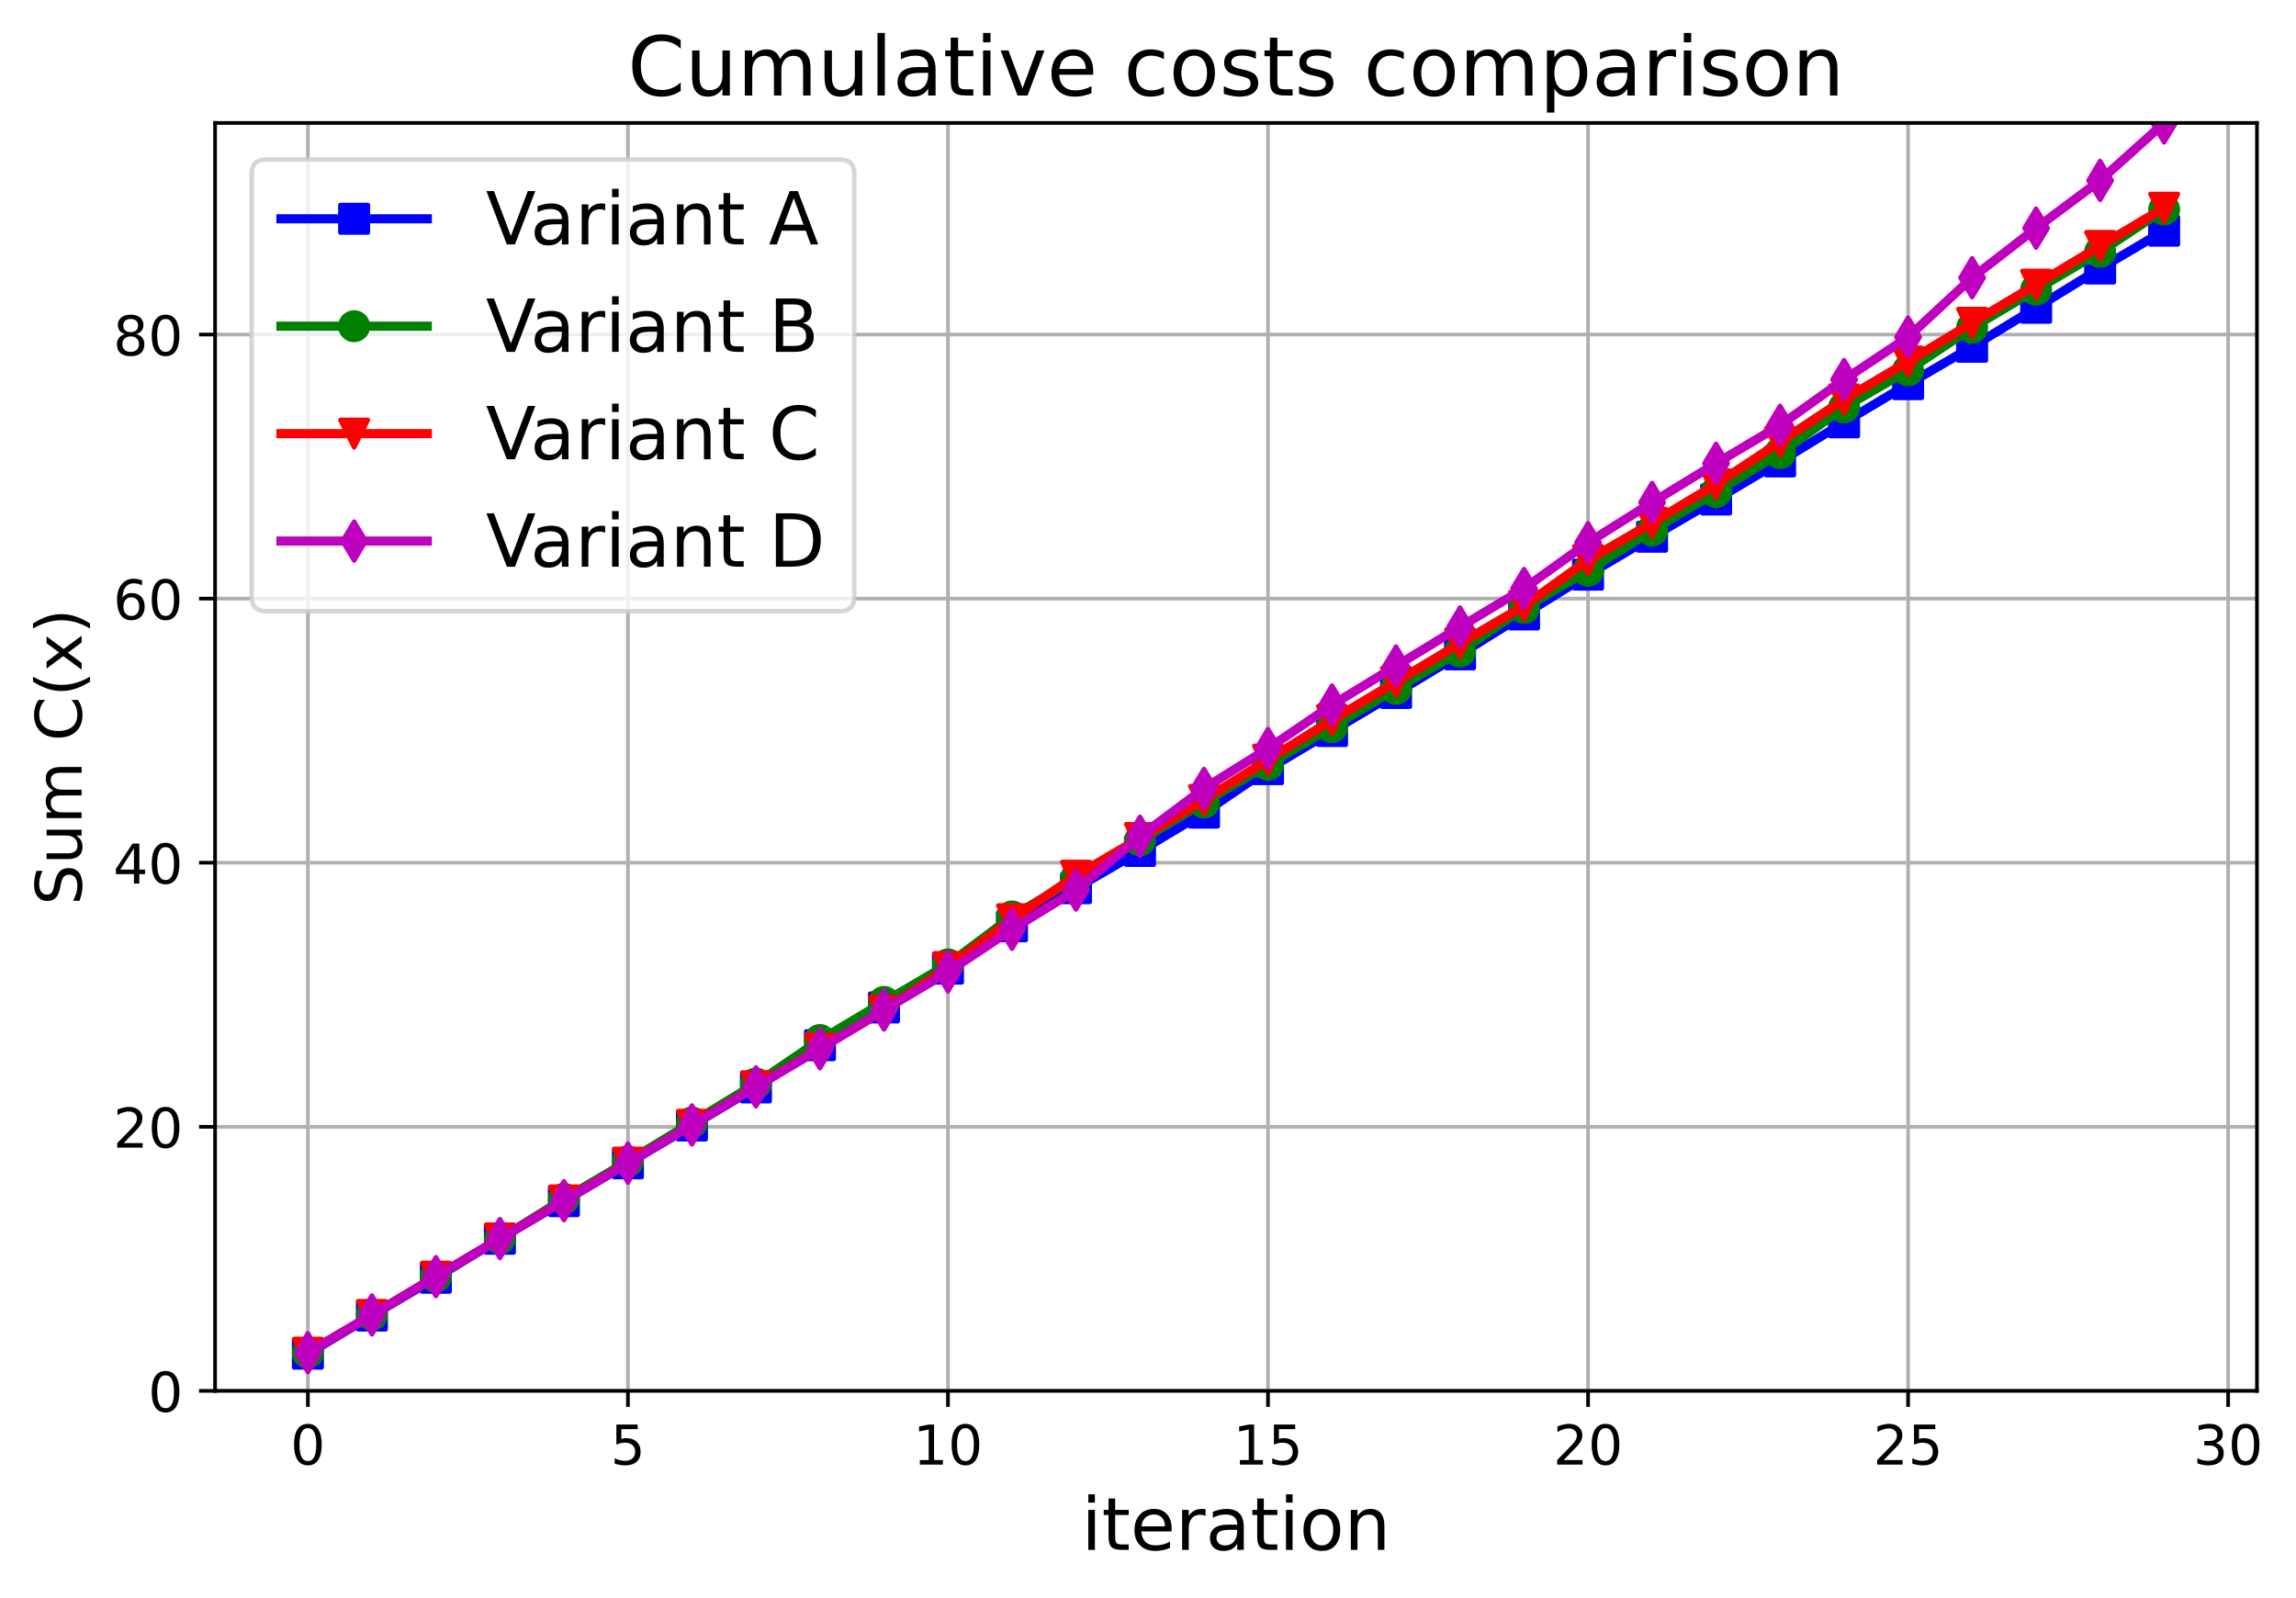 <?xml version="1.0" encoding="utf-8" standalone="no"?>
<!DOCTYPE svg PUBLIC "-//W3C//DTD SVG 1.1//EN"
  "http://www.w3.org/Graphics/SVG/1.1/DTD/svg11.dtd">
<!-- Created with matplotlib (https://matplotlib.org/) -->
<svg height="349.376pt" version="1.1" viewBox="0 0 501.957 349.376" width="501.957pt" xmlns="http://www.w3.org/2000/svg" xmlns:xlink="http://www.w3.org/1999/xlink">
 <defs>
  <style type="text/css">
*{stroke-linecap:butt;stroke-linejoin:round;}
  </style>
 </defs>
 <g id="figure_1">
  <g id="patch_1">
   <path d="M 0 349.376 
L 501.957 349.376 
L 501.957 0 
L 0 0 
z
" style="fill:#ffffff;"/>
  </g>
  <g id="axes_1">
   <g id="patch_2">
    <path d="M 47.019 304.077 
L 493.419 304.077 
L 493.419 26.877 
L 47.019 26.877 
z
" style="fill:#ffffff;"/>
   </g>
   <g id="matplotlib.axis_1">
    <g id="xtick_1">
     <g id="line2d_1">
      <path clip-path="url(#pb740ee4a9d)" d="M 67.31 304.077 
L 67.31 26.877 
" style="fill:none;stroke:#b0b0b0;stroke-linecap:square;stroke-width:0.8;"/>
     </g>
     <g id="line2d_2">
      <defs>
       <path d="M 0 0 
L 0 3.5 
" id="mfde4affb81" style="stroke:#000000;stroke-width:0.8;"/>
      </defs>
      <g>
       <use style="stroke:#000000;stroke-width:0.8;" x="67.31" xlink:href="#mfde4affb81" y="304.077"/>
      </g>
     </g>
     <g id="text_1">
      <!-- 0 -->
      <defs>
       <path d="M 31.781 66.406 
Q 24.172 66.406 20.328 58.906 
Q 16.5 51.422 16.5 36.375 
Q 16.5 21.391 20.328 13.891 
Q 24.172 6.391 31.781 6.391 
Q 39.453 6.391 43.281 13.891 
Q 47.125 21.391 47.125 36.375 
Q 47.125 51.422 43.281 58.906 
Q 39.453 66.406 31.781 66.406 
z
M 31.781 74.219 
Q 44.047 74.219 50.516 64.516 
Q 56.984 54.828 56.984 36.375 
Q 56.984 17.969 50.516 8.266 
Q 44.047 -1.422 31.781 -1.422 
Q 19.531 -1.422 13.062 8.266 
Q 6.594 17.969 6.594 36.375 
Q 6.594 54.828 13.062 64.516 
Q 19.531 74.219 31.781 74.219 
z
" id="DejaVuSans-48"/>
      </defs>
      <g transform="translate(63.493 320.195)scale(0.12 -0.12)">
       <use xlink:href="#DejaVuSans-48"/>
      </g>
     </g>
    </g>
    <g id="xtick_2">
     <g id="line2d_3">
      <path clip-path="url(#pb740ee4a9d)" d="M 137.279 304.077 
L 137.279 26.877 
" style="fill:none;stroke:#b0b0b0;stroke-linecap:square;stroke-width:0.8;"/>
     </g>
     <g id="line2d_4">
      <g>
       <use style="stroke:#000000;stroke-width:0.8;" x="137.279" xlink:href="#mfde4affb81" y="304.077"/>
      </g>
     </g>
     <g id="text_2">
      <!-- 5 -->
      <defs>
       <path d="M 10.797 72.906 
L 49.516 72.906 
L 49.516 64.594 
L 19.828 64.594 
L 19.828 46.734 
Q 21.969 47.469 24.109 47.828 
Q 26.266 48.188 28.422 48.188 
Q 40.625 48.188 47.75 41.5 
Q 54.891 34.812 54.891 23.391 
Q 54.891 11.625 47.562 5.094 
Q 40.234 -1.422 26.906 -1.422 
Q 22.312 -1.422 17.547 -0.641 
Q 12.797 0.141 7.719 1.703 
L 7.719 11.625 
Q 12.109 9.234 16.797 8.062 
Q 21.484 6.891 26.703 6.891 
Q 35.156 6.891 40.078 11.328 
Q 45.016 15.766 45.016 23.391 
Q 45.016 31 40.078 35.438 
Q 35.156 39.891 26.703 39.891 
Q 22.75 39.891 18.812 39.016 
Q 14.891 38.141 10.797 36.281 
z
" id="DejaVuSans-53"/>
      </defs>
      <g transform="translate(133.461 320.195)scale(0.12 -0.12)">
       <use xlink:href="#DejaVuSans-53"/>
      </g>
     </g>
    </g>
    <g id="xtick_3">
     <g id="line2d_5">
      <path clip-path="url(#pb740ee4a9d)" d="M 207.248 304.077 
L 207.248 26.877 
" style="fill:none;stroke:#b0b0b0;stroke-linecap:square;stroke-width:0.8;"/>
     </g>
     <g id="line2d_6">
      <g>
       <use style="stroke:#000000;stroke-width:0.8;" x="207.248" xlink:href="#mfde4affb81" y="304.077"/>
      </g>
     </g>
     <g id="text_3">
      <!-- 10 -->
      <defs>
       <path d="M 12.406 8.297 
L 28.516 8.297 
L 28.516 63.922 
L 10.984 60.406 
L 10.984 69.391 
L 28.422 72.906 
L 38.281 72.906 
L 38.281 8.297 
L 54.391 8.297 
L 54.391 0 
L 12.406 0 
z
" id="DejaVuSans-49"/>
      </defs>
      <g transform="translate(199.613 320.195)scale(0.12 -0.12)">
       <use xlink:href="#DejaVuSans-49"/>
       <use x="63.623" xlink:href="#DejaVuSans-48"/>
      </g>
     </g>
    </g>
    <g id="xtick_4">
     <g id="line2d_7">
      <path clip-path="url(#pb740ee4a9d)" d="M 277.216 304.077 
L 277.216 26.877 
" style="fill:none;stroke:#b0b0b0;stroke-linecap:square;stroke-width:0.8;"/>
     </g>
     <g id="line2d_8">
      <g>
       <use style="stroke:#000000;stroke-width:0.8;" x="277.216" xlink:href="#mfde4affb81" y="304.077"/>
      </g>
     </g>
     <g id="text_4">
      <!-- 15 -->
      <g transform="translate(269.581 320.195)scale(0.12 -0.12)">
       <use xlink:href="#DejaVuSans-49"/>
       <use x="63.623" xlink:href="#DejaVuSans-53"/>
      </g>
     </g>
    </g>
    <g id="xtick_5">
     <g id="line2d_9">
      <path clip-path="url(#pb740ee4a9d)" d="M 347.185 304.077 
L 347.185 26.877 
" style="fill:none;stroke:#b0b0b0;stroke-linecap:square;stroke-width:0.8;"/>
     </g>
     <g id="line2d_10">
      <g>
       <use style="stroke:#000000;stroke-width:0.8;" x="347.185" xlink:href="#mfde4affb81" y="304.077"/>
      </g>
     </g>
     <g id="text_5">
      <!-- 20 -->
      <defs>
       <path d="M 19.188 8.297 
L 53.609 8.297 
L 53.609 0 
L 7.328 0 
L 7.328 8.297 
Q 12.938 14.109 22.625 23.891 
Q 32.328 33.688 34.812 36.531 
Q 39.547 41.844 41.422 45.531 
Q 43.312 49.219 43.312 52.781 
Q 43.312 58.594 39.234 62.25 
Q 35.156 65.922 28.609 65.922 
Q 23.969 65.922 18.812 64.312 
Q 13.672 62.703 7.812 59.422 
L 7.812 69.391 
Q 13.766 71.781 18.938 73 
Q 24.125 74.219 28.422 74.219 
Q 39.75 74.219 46.484 68.547 
Q 53.219 62.891 53.219 53.422 
Q 53.219 48.922 51.531 44.891 
Q 49.859 40.875 45.406 35.406 
Q 44.188 33.984 37.641 27.219 
Q 31.109 20.453 19.188 8.297 
z
" id="DejaVuSans-50"/>
      </defs>
      <g transform="translate(339.55 320.195)scale(0.12 -0.12)">
       <use xlink:href="#DejaVuSans-50"/>
       <use x="63.623" xlink:href="#DejaVuSans-48"/>
      </g>
     </g>
    </g>
    <g id="xtick_6">
     <g id="line2d_11">
      <path clip-path="url(#pb740ee4a9d)" d="M 417.154 304.077 
L 417.154 26.877 
" style="fill:none;stroke:#b0b0b0;stroke-linecap:square;stroke-width:0.8;"/>
     </g>
     <g id="line2d_12">
      <g>
       <use style="stroke:#000000;stroke-width:0.8;" x="417.154" xlink:href="#mfde4affb81" y="304.077"/>
      </g>
     </g>
     <g id="text_6">
      <!-- 25 -->
      <g transform="translate(409.519 320.195)scale(0.12 -0.12)">
       <use xlink:href="#DejaVuSans-50"/>
       <use x="63.623" xlink:href="#DejaVuSans-53"/>
      </g>
     </g>
    </g>
    <g id="xtick_7">
     <g id="line2d_13">
      <path clip-path="url(#pb740ee4a9d)" d="M 487.122 304.077 
L 487.122 26.877 
" style="fill:none;stroke:#b0b0b0;stroke-linecap:square;stroke-width:0.8;"/>
     </g>
     <g id="line2d_14">
      <g>
       <use style="stroke:#000000;stroke-width:0.8;" x="487.122" xlink:href="#mfde4affb81" y="304.077"/>
      </g>
     </g>
     <g id="text_7">
      <!-- 30 -->
      <defs>
       <path d="M 40.578 39.312 
Q 47.656 37.797 51.625 33 
Q 55.609 28.219 55.609 21.188 
Q 55.609 10.406 48.188 4.484 
Q 40.766 -1.422 27.094 -1.422 
Q 22.516 -1.422 17.656 -0.516 
Q 12.797 0.391 7.625 2.203 
L 7.625 11.719 
Q 11.719 9.328 16.594 8.109 
Q 21.484 6.891 26.812 6.891 
Q 36.078 6.891 40.938 10.547 
Q 45.797 14.203 45.797 21.188 
Q 45.797 27.641 41.281 31.266 
Q 36.766 34.906 28.719 34.906 
L 20.219 34.906 
L 20.219 43.016 
L 29.109 43.016 
Q 36.375 43.016 40.234 45.922 
Q 44.094 48.828 44.094 54.297 
Q 44.094 59.906 40.109 62.906 
Q 36.141 65.922 28.719 65.922 
Q 24.656 65.922 20.016 65.031 
Q 15.375 64.156 9.812 62.312 
L 9.812 71.094 
Q 15.438 72.656 20.344 73.438 
Q 25.25 74.219 29.594 74.219 
Q 40.828 74.219 47.359 69.109 
Q 53.906 64.016 53.906 55.328 
Q 53.906 49.266 50.438 45.094 
Q 46.969 40.922 40.578 39.312 
z
" id="DejaVuSans-51"/>
      </defs>
      <g transform="translate(479.487 320.195)scale(0.12 -0.12)">
       <use xlink:href="#DejaVuSans-51"/>
       <use x="63.623" xlink:href="#DejaVuSans-48"/>
      </g>
     </g>
    </g>
    <g id="text_8">
     <!-- iteration -->
     <defs>
      <path d="M 9.422 54.688 
L 18.406 54.688 
L 18.406 0 
L 9.422 0 
z
M 9.422 75.984 
L 18.406 75.984 
L 18.406 64.594 
L 9.422 64.594 
z
" id="DejaVuSans-105"/>
      <path d="M 18.312 70.219 
L 18.312 54.688 
L 36.812 54.688 
L 36.812 47.703 
L 18.312 47.703 
L 18.312 18.016 
Q 18.312 11.328 20.141 9.422 
Q 21.969 7.516 27.594 7.516 
L 36.812 7.516 
L 36.812 0 
L 27.594 0 
Q 17.188 0 13.234 3.875 
Q 9.281 7.766 9.281 18.016 
L 9.281 47.703 
L 2.688 47.703 
L 2.688 54.688 
L 9.281 54.688 
L 9.281 70.219 
z
" id="DejaVuSans-116"/>
      <path d="M 56.203 29.594 
L 56.203 25.203 
L 14.891 25.203 
Q 15.484 15.922 20.484 11.062 
Q 25.484 6.203 34.422 6.203 
Q 39.594 6.203 44.453 7.469 
Q 49.312 8.734 54.109 11.281 
L 54.109 2.781 
Q 49.266 0.734 44.188 -0.344 
Q 39.109 -1.422 33.891 -1.422 
Q 20.797 -1.422 13.156 6.188 
Q 5.516 13.812 5.516 26.812 
Q 5.516 40.234 12.766 48.109 
Q 20.016 56 32.328 56 
Q 43.359 56 49.781 48.891 
Q 56.203 41.797 56.203 29.594 
z
M 47.219 32.234 
Q 47.125 39.594 43.094 43.984 
Q 39.062 48.391 32.422 48.391 
Q 24.906 48.391 20.391 44.141 
Q 15.875 39.891 15.188 32.172 
z
" id="DejaVuSans-101"/>
      <path d="M 41.109 46.297 
Q 39.594 47.172 37.812 47.578 
Q 36.031 48 33.891 48 
Q 26.266 48 22.188 43.047 
Q 18.109 38.094 18.109 28.812 
L 18.109 0 
L 9.078 0 
L 9.078 54.688 
L 18.109 54.688 
L 18.109 46.188 
Q 20.953 51.172 25.484 53.578 
Q 30.031 56 36.531 56 
Q 37.453 56 38.578 55.875 
Q 39.703 55.766 41.062 55.516 
z
" id="DejaVuSans-114"/>
      <path d="M 34.281 27.484 
Q 23.391 27.484 19.188 25 
Q 14.984 22.516 14.984 16.5 
Q 14.984 11.719 18.141 8.906 
Q 21.297 6.109 26.703 6.109 
Q 34.188 6.109 38.703 11.406 
Q 43.219 16.703 43.219 25.484 
L 43.219 27.484 
z
M 52.203 31.203 
L 52.203 0 
L 43.219 0 
L 43.219 8.297 
Q 40.141 3.328 35.547 0.953 
Q 30.953 -1.422 24.312 -1.422 
Q 15.922 -1.422 10.953 3.297 
Q 6 8.016 6 15.922 
Q 6 25.141 12.172 29.828 
Q 18.359 34.516 30.609 34.516 
L 43.219 34.516 
L 43.219 35.406 
Q 43.219 41.609 39.141 45 
Q 35.062 48.391 27.688 48.391 
Q 23 48.391 18.547 47.266 
Q 14.109 46.141 10.016 43.891 
L 10.016 52.203 
Q 14.938 54.109 19.578 55.047 
Q 24.219 56 28.609 56 
Q 40.484 56 46.344 49.844 
Q 52.203 43.703 52.203 31.203 
z
" id="DejaVuSans-97"/>
      <path d="M 30.609 48.391 
Q 23.391 48.391 19.188 42.75 
Q 14.984 37.109 14.984 27.297 
Q 14.984 17.484 19.156 11.844 
Q 23.344 6.203 30.609 6.203 
Q 37.797 6.203 41.984 11.859 
Q 46.188 17.531 46.188 27.297 
Q 46.188 37.016 41.984 42.703 
Q 37.797 48.391 30.609 48.391 
z
M 30.609 56 
Q 42.328 56 49.016 48.375 
Q 55.719 40.766 55.719 27.297 
Q 55.719 13.875 49.016 6.219 
Q 42.328 -1.422 30.609 -1.422 
Q 18.844 -1.422 12.172 6.219 
Q 5.516 13.875 5.516 27.297 
Q 5.516 40.766 12.172 48.375 
Q 18.844 56 30.609 56 
z
" id="DejaVuSans-111"/>
      <path d="M 54.891 33.016 
L 54.891 0 
L 45.906 0 
L 45.906 32.719 
Q 45.906 40.484 42.875 44.328 
Q 39.844 48.188 33.797 48.188 
Q 26.516 48.188 22.312 43.547 
Q 18.109 38.922 18.109 30.906 
L 18.109 0 
L 9.078 0 
L 9.078 54.688 
L 18.109 54.688 
L 18.109 46.188 
Q 21.344 51.125 25.703 53.562 
Q 30.078 56 35.797 56 
Q 45.219 56 50.047 50.172 
Q 54.891 44.344 54.891 33.016 
z
" id="DejaVuSans-110"/>
     </defs>
     <g transform="translate(236.423 338.848)scale(0.16 -0.16)">
      <use xlink:href="#DejaVuSans-105"/>
      <use x="27.783" xlink:href="#DejaVuSans-116"/>
      <use x="66.992" xlink:href="#DejaVuSans-101"/>
      <use x="128.516" xlink:href="#DejaVuSans-114"/>
      <use x="169.629" xlink:href="#DejaVuSans-97"/>
      <use x="230.908" xlink:href="#DejaVuSans-116"/>
      <use x="270.117" xlink:href="#DejaVuSans-105"/>
      <use x="297.9" xlink:href="#DejaVuSans-111"/>
      <use x="359.082" xlink:href="#DejaVuSans-110"/>
     </g>
    </g>
   </g>
   <g id="matplotlib.axis_2">
    <g id="ytick_1">
     <g id="line2d_15">
      <path clip-path="url(#pb740ee4a9d)" d="M 47.019 304.077 
L 493.419 304.077 
" style="fill:none;stroke:#b0b0b0;stroke-linecap:square;stroke-width:0.8;"/>
     </g>
     <g id="line2d_16">
      <defs>
       <path d="M 0 0 
L -3.5 0 
" id="mcaf864a365" style="stroke:#000000;stroke-width:0.8;"/>
      </defs>
      <g>
       <use style="stroke:#000000;stroke-width:0.8;" x="47.019" xlink:href="#mcaf864a365" y="304.077"/>
      </g>
     </g>
     <g id="text_9">
      <!-- 0 -->
      <g transform="translate(32.384 308.636)scale(0.12 -0.12)">
       <use xlink:href="#DejaVuSans-48"/>
      </g>
     </g>
    </g>
    <g id="ytick_2">
     <g id="line2d_17">
      <path clip-path="url(#pb740ee4a9d)" d="M 47.019 246.343 
L 493.419 246.343 
" style="fill:none;stroke:#b0b0b0;stroke-linecap:square;stroke-width:0.8;"/>
     </g>
     <g id="line2d_18">
      <g>
       <use style="stroke:#000000;stroke-width:0.8;" x="47.019" xlink:href="#mcaf864a365" y="246.343"/>
      </g>
     </g>
     <g id="text_10">
      <!-- 20 -->
      <g transform="translate(24.749 250.902)scale(0.12 -0.12)">
       <use xlink:href="#DejaVuSans-50"/>
       <use x="63.623" xlink:href="#DejaVuSans-48"/>
      </g>
     </g>
    </g>
    <g id="ytick_3">
     <g id="line2d_19">
      <path clip-path="url(#pb740ee4a9d)" d="M 47.019 188.609 
L 493.419 188.609 
" style="fill:none;stroke:#b0b0b0;stroke-linecap:square;stroke-width:0.8;"/>
     </g>
     <g id="line2d_20">
      <g>
       <use style="stroke:#000000;stroke-width:0.8;" x="47.019" xlink:href="#mcaf864a365" y="188.609"/>
      </g>
     </g>
     <g id="text_11">
      <!-- 40 -->
      <defs>
       <path d="M 37.797 64.312 
L 12.891 25.391 
L 37.797 25.391 
z
M 35.203 72.906 
L 47.609 72.906 
L 47.609 25.391 
L 58.016 25.391 
L 58.016 17.188 
L 47.609 17.188 
L 47.609 0 
L 37.797 0 
L 37.797 17.188 
L 4.891 17.188 
L 4.891 26.703 
z
" id="DejaVuSans-52"/>
      </defs>
      <g transform="translate(24.749 193.168)scale(0.12 -0.12)">
       <use xlink:href="#DejaVuSans-52"/>
       <use x="63.623" xlink:href="#DejaVuSans-48"/>
      </g>
     </g>
    </g>
    <g id="ytick_4">
     <g id="line2d_21">
      <path clip-path="url(#pb740ee4a9d)" d="M 47.019 130.875 
L 493.419 130.875 
" style="fill:none;stroke:#b0b0b0;stroke-linecap:square;stroke-width:0.8;"/>
     </g>
     <g id="line2d_22">
      <g>
       <use style="stroke:#000000;stroke-width:0.8;" x="47.019" xlink:href="#mcaf864a365" y="130.875"/>
      </g>
     </g>
     <g id="text_12">
      <!-- 60 -->
      <defs>
       <path d="M 33.016 40.375 
Q 26.375 40.375 22.484 35.828 
Q 18.609 31.297 18.609 23.391 
Q 18.609 15.531 22.484 10.953 
Q 26.375 6.391 33.016 6.391 
Q 39.656 6.391 43.531 10.953 
Q 47.406 15.531 47.406 23.391 
Q 47.406 31.297 43.531 35.828 
Q 39.656 40.375 33.016 40.375 
z
M 52.594 71.297 
L 52.594 62.312 
Q 48.875 64.062 45.094 64.984 
Q 41.312 65.922 37.594 65.922 
Q 27.828 65.922 22.672 59.328 
Q 17.531 52.734 16.797 39.406 
Q 19.672 43.656 24.016 45.922 
Q 28.375 48.188 33.594 48.188 
Q 44.578 48.188 50.953 41.516 
Q 57.328 34.859 57.328 23.391 
Q 57.328 12.156 50.688 5.359 
Q 44.047 -1.422 33.016 -1.422 
Q 20.359 -1.422 13.672 8.266 
Q 6.984 17.969 6.984 36.375 
Q 6.984 53.656 15.188 63.938 
Q 23.391 74.219 37.203 74.219 
Q 40.922 74.219 44.703 73.484 
Q 48.484 72.75 52.594 71.297 
z
" id="DejaVuSans-54"/>
      </defs>
      <g transform="translate(24.749 135.434)scale(0.12 -0.12)">
       <use xlink:href="#DejaVuSans-54"/>
       <use x="63.623" xlink:href="#DejaVuSans-48"/>
      </g>
     </g>
    </g>
    <g id="ytick_5">
     <g id="line2d_23">
      <path clip-path="url(#pb740ee4a9d)" d="M 47.019 73.141 
L 493.419 73.141 
" style="fill:none;stroke:#b0b0b0;stroke-linecap:square;stroke-width:0.8;"/>
     </g>
     <g id="line2d_24">
      <g>
       <use style="stroke:#000000;stroke-width:0.8;" x="47.019" xlink:href="#mcaf864a365" y="73.141"/>
      </g>
     </g>
     <g id="text_13">
      <!-- 80 -->
      <defs>
       <path d="M 31.781 34.625 
Q 24.75 34.625 20.719 30.859 
Q 16.703 27.094 16.703 20.516 
Q 16.703 13.922 20.719 10.156 
Q 24.75 6.391 31.781 6.391 
Q 38.812 6.391 42.859 10.172 
Q 46.922 13.969 46.922 20.516 
Q 46.922 27.094 42.891 30.859 
Q 38.875 34.625 31.781 34.625 
z
M 21.922 38.812 
Q 15.578 40.375 12.031 44.719 
Q 8.5 49.078 8.5 55.328 
Q 8.5 64.062 14.719 69.141 
Q 20.953 74.219 31.781 74.219 
Q 42.672 74.219 48.875 69.141 
Q 55.078 64.062 55.078 55.328 
Q 55.078 49.078 51.531 44.719 
Q 48 40.375 41.703 38.812 
Q 48.828 37.156 52.797 32.312 
Q 56.781 27.484 56.781 20.516 
Q 56.781 9.906 50.312 4.234 
Q 43.844 -1.422 31.781 -1.422 
Q 19.734 -1.422 13.25 4.234 
Q 6.781 9.906 6.781 20.516 
Q 6.781 27.484 10.781 32.312 
Q 14.797 37.156 21.922 38.812 
z
M 18.312 54.391 
Q 18.312 48.734 21.844 45.562 
Q 25.391 42.391 31.781 42.391 
Q 38.141 42.391 41.719 45.562 
Q 45.312 48.734 45.312 54.391 
Q 45.312 60.062 41.719 63.234 
Q 38.141 66.406 31.781 66.406 
Q 25.391 66.406 21.844 63.234 
Q 18.312 60.062 18.312 54.391 
z
" id="DejaVuSans-56"/>
      </defs>
      <g transform="translate(24.749 77.7)scale(0.12 -0.12)">
       <use xlink:href="#DejaVuSans-56"/>
       <use x="63.623" xlink:href="#DejaVuSans-48"/>
      </g>
     </g>
    </g>
    <g id="text_14">
     <!-- Sum C(x) -->
     <defs>
      <path d="M 53.516 70.516 
L 53.516 60.891 
Q 47.906 63.578 42.922 64.891 
Q 37.938 66.219 33.297 66.219 
Q 25.25 66.219 20.875 63.094 
Q 16.5 59.969 16.5 54.203 
Q 16.5 49.359 19.406 46.891 
Q 22.312 44.438 30.422 42.922 
L 36.375 41.703 
Q 47.406 39.594 52.656 34.297 
Q 57.906 29 57.906 20.125 
Q 57.906 9.516 50.797 4.047 
Q 43.703 -1.422 29.984 -1.422 
Q 24.812 -1.422 18.969 -0.25 
Q 13.141 0.922 6.891 3.219 
L 6.891 13.375 
Q 12.891 10.016 18.656 8.297 
Q 24.422 6.594 29.984 6.594 
Q 38.422 6.594 43.016 9.906 
Q 47.609 13.234 47.609 19.391 
Q 47.609 24.75 44.312 27.781 
Q 41.016 30.812 33.5 32.328 
L 27.484 33.5 
Q 16.453 35.688 11.516 40.375 
Q 6.594 45.062 6.594 53.422 
Q 6.594 63.094 13.406 68.656 
Q 20.219 74.219 32.172 74.219 
Q 37.312 74.219 42.625 73.281 
Q 47.953 72.359 53.516 70.516 
z
" id="DejaVuSans-83"/>
      <path d="M 8.5 21.578 
L 8.5 54.688 
L 17.484 54.688 
L 17.484 21.922 
Q 17.484 14.156 20.5 10.266 
Q 23.531 6.391 29.594 6.391 
Q 36.859 6.391 41.078 11.031 
Q 45.312 15.672 45.312 23.688 
L 45.312 54.688 
L 54.297 54.688 
L 54.297 0 
L 45.312 0 
L 45.312 8.406 
Q 42.047 3.422 37.719 1 
Q 33.406 -1.422 27.688 -1.422 
Q 18.266 -1.422 13.375 4.438 
Q 8.5 10.297 8.5 21.578 
z
M 31.109 56 
z
" id="DejaVuSans-117"/>
      <path d="M 52 44.188 
Q 55.375 50.25 60.062 53.125 
Q 64.75 56 71.094 56 
Q 79.641 56 84.281 50.016 
Q 88.922 44.047 88.922 33.016 
L 88.922 0 
L 79.891 0 
L 79.891 32.719 
Q 79.891 40.578 77.094 44.375 
Q 74.312 48.188 68.609 48.188 
Q 61.625 48.188 57.562 43.547 
Q 53.516 38.922 53.516 30.906 
L 53.516 0 
L 44.484 0 
L 44.484 32.719 
Q 44.484 40.625 41.703 44.406 
Q 38.922 48.188 33.109 48.188 
Q 26.219 48.188 22.156 43.531 
Q 18.109 38.875 18.109 30.906 
L 18.109 0 
L 9.078 0 
L 9.078 54.688 
L 18.109 54.688 
L 18.109 46.188 
Q 21.188 51.219 25.484 53.609 
Q 29.781 56 35.688 56 
Q 41.656 56 45.828 52.969 
Q 50 49.953 52 44.188 
z
" id="DejaVuSans-109"/>
      <path id="DejaVuSans-32"/>
      <path d="M 64.406 67.281 
L 64.406 56.891 
Q 59.422 61.531 53.781 63.812 
Q 48.141 66.109 41.797 66.109 
Q 29.297 66.109 22.656 58.469 
Q 16.016 50.828 16.016 36.375 
Q 16.016 21.969 22.656 14.328 
Q 29.297 6.688 41.797 6.688 
Q 48.141 6.688 53.781 8.984 
Q 59.422 11.281 64.406 15.922 
L 64.406 5.609 
Q 59.234 2.094 53.438 0.328 
Q 47.656 -1.422 41.219 -1.422 
Q 24.656 -1.422 15.125 8.703 
Q 5.609 18.844 5.609 36.375 
Q 5.609 53.953 15.125 64.078 
Q 24.656 74.219 41.219 74.219 
Q 47.75 74.219 53.531 72.484 
Q 59.328 70.75 64.406 67.281 
z
" id="DejaVuSans-67"/>
      <path d="M 31 75.875 
Q 24.469 64.656 21.281 53.656 
Q 18.109 42.672 18.109 31.391 
Q 18.109 20.125 21.312 9.062 
Q 24.516 -2 31 -13.188 
L 23.188 -13.188 
Q 15.875 -1.703 12.234 9.375 
Q 8.594 20.453 8.594 31.391 
Q 8.594 42.281 12.203 53.312 
Q 15.828 64.359 23.188 75.875 
z
" id="DejaVuSans-40"/>
      <path d="M 54.891 54.688 
L 35.109 28.078 
L 55.906 0 
L 45.312 0 
L 29.391 21.484 
L 13.484 0 
L 2.875 0 
L 24.125 28.609 
L 4.688 54.688 
L 15.281 54.688 
L 29.781 35.203 
L 44.281 54.688 
z
" id="DejaVuSans-120"/>
      <path d="M 8.016 75.875 
L 15.828 75.875 
Q 23.141 64.359 26.781 53.312 
Q 30.422 42.281 30.422 31.391 
Q 30.422 20.453 26.781 9.375 
Q 23.141 -1.703 15.828 -13.188 
L 8.016 -13.188 
Q 14.5 -2 17.703 9.062 
Q 20.906 20.125 20.906 31.391 
Q 20.906 42.672 17.703 53.656 
Q 14.5 64.656 8.016 75.875 
z
" id="DejaVuSans-41"/>
     </defs>
     <g transform="translate(17.838 197.894)rotate(-90)scale(0.14 -0.14)">
      <use xlink:href="#DejaVuSans-83"/>
      <use x="63.477" xlink:href="#DejaVuSans-117"/>
      <use x="126.855" xlink:href="#DejaVuSans-109"/>
      <use x="224.268" xlink:href="#DejaVuSans-32"/>
      <use x="256.055" xlink:href="#DejaVuSans-67"/>
      <use x="325.879" xlink:href="#DejaVuSans-40"/>
      <use x="364.893" xlink:href="#DejaVuSans-120"/>
      <use x="424.072" xlink:href="#DejaVuSans-41"/>
     </g>
    </g>
   </g>
   <g id="line2d_25">
    <path clip-path="url(#pb740ee4a9d)" d="M 67.31 295.95 
L 81.304 287.609 
L 95.298 279.345 
L 109.291 270.816 
L 123.285 262.597 
L 137.279 254.331 
L 151.273 246.065 
L 165.266 237.731 
L 179.26 228.514 
L 193.254 220.248 
L 207.248 211.77 
L 221.241 202.505 
L 235.235 194.171 
L 249.229 186.045 
L 263.223 177.658 
L 277.216 168.161 
L 291.21 159.821 
L 305.204 151.503 
L 319.197 143.057 
L 333.191 134.331 
L 347.185 125.623 
L 361.179 117.349 
L 375.172 109.2 
L 389.166 100.882 
L 403.16 92.332 
L 417.154 83.984 
L 431.147 75.811 
L 445.141 67.287 
L 459.135 58.699 
L 473.128 50.436 
" style="fill:none;stroke:#0000ff;stroke-linecap:square;stroke-width:2;"/>
    <defs>
     <path d="M -3 3 
L 3 3 
L 3 -3 
L -3 -3 
z
" id="m56708566e8" style="stroke:#0000ff;stroke-linejoin:miter;"/>
    </defs>
    <g clip-path="url(#pb740ee4a9d)">
     <use style="fill:#0000ff;stroke:#0000ff;stroke-linejoin:miter;" x="67.31" xlink:href="#m56708566e8" y="295.95"/>
     <use style="fill:#0000ff;stroke:#0000ff;stroke-linejoin:miter;" x="81.304" xlink:href="#m56708566e8" y="287.609"/>
     <use style="fill:#0000ff;stroke:#0000ff;stroke-linejoin:miter;" x="95.298" xlink:href="#m56708566e8" y="279.345"/>
     <use style="fill:#0000ff;stroke:#0000ff;stroke-linejoin:miter;" x="109.291" xlink:href="#m56708566e8" y="270.816"/>
     <use style="fill:#0000ff;stroke:#0000ff;stroke-linejoin:miter;" x="123.285" xlink:href="#m56708566e8" y="262.597"/>
     <use style="fill:#0000ff;stroke:#0000ff;stroke-linejoin:miter;" x="137.279" xlink:href="#m56708566e8" y="254.331"/>
     <use style="fill:#0000ff;stroke:#0000ff;stroke-linejoin:miter;" x="151.273" xlink:href="#m56708566e8" y="246.065"/>
     <use style="fill:#0000ff;stroke:#0000ff;stroke-linejoin:miter;" x="165.266" xlink:href="#m56708566e8" y="237.731"/>
     <use style="fill:#0000ff;stroke:#0000ff;stroke-linejoin:miter;" x="179.26" xlink:href="#m56708566e8" y="228.514"/>
     <use style="fill:#0000ff;stroke:#0000ff;stroke-linejoin:miter;" x="193.254" xlink:href="#m56708566e8" y="220.248"/>
     <use style="fill:#0000ff;stroke:#0000ff;stroke-linejoin:miter;" x="207.248" xlink:href="#m56708566e8" y="211.77"/>
     <use style="fill:#0000ff;stroke:#0000ff;stroke-linejoin:miter;" x="221.241" xlink:href="#m56708566e8" y="202.505"/>
     <use style="fill:#0000ff;stroke:#0000ff;stroke-linejoin:miter;" x="235.235" xlink:href="#m56708566e8" y="194.171"/>
     <use style="fill:#0000ff;stroke:#0000ff;stroke-linejoin:miter;" x="249.229" xlink:href="#m56708566e8" y="186.045"/>
     <use style="fill:#0000ff;stroke:#0000ff;stroke-linejoin:miter;" x="263.223" xlink:href="#m56708566e8" y="177.658"/>
     <use style="fill:#0000ff;stroke:#0000ff;stroke-linejoin:miter;" x="277.216" xlink:href="#m56708566e8" y="168.161"/>
     <use style="fill:#0000ff;stroke:#0000ff;stroke-linejoin:miter;" x="291.21" xlink:href="#m56708566e8" y="159.821"/>
     <use style="fill:#0000ff;stroke:#0000ff;stroke-linejoin:miter;" x="305.204" xlink:href="#m56708566e8" y="151.503"/>
     <use style="fill:#0000ff;stroke:#0000ff;stroke-linejoin:miter;" x="319.197" xlink:href="#m56708566e8" y="143.057"/>
     <use style="fill:#0000ff;stroke:#0000ff;stroke-linejoin:miter;" x="333.191" xlink:href="#m56708566e8" y="134.331"/>
     <use style="fill:#0000ff;stroke:#0000ff;stroke-linejoin:miter;" x="347.185" xlink:href="#m56708566e8" y="125.623"/>
     <use style="fill:#0000ff;stroke:#0000ff;stroke-linejoin:miter;" x="361.179" xlink:href="#m56708566e8" y="117.349"/>
     <use style="fill:#0000ff;stroke:#0000ff;stroke-linejoin:miter;" x="375.172" xlink:href="#m56708566e8" y="109.2"/>
     <use style="fill:#0000ff;stroke:#0000ff;stroke-linejoin:miter;" x="389.166" xlink:href="#m56708566e8" y="100.882"/>
     <use style="fill:#0000ff;stroke:#0000ff;stroke-linejoin:miter;" x="403.16" xlink:href="#m56708566e8" y="92.332"/>
     <use style="fill:#0000ff;stroke:#0000ff;stroke-linejoin:miter;" x="417.154" xlink:href="#m56708566e8" y="83.984"/>
     <use style="fill:#0000ff;stroke:#0000ff;stroke-linejoin:miter;" x="431.147" xlink:href="#m56708566e8" y="75.811"/>
     <use style="fill:#0000ff;stroke:#0000ff;stroke-linejoin:miter;" x="445.141" xlink:href="#m56708566e8" y="67.287"/>
     <use style="fill:#0000ff;stroke:#0000ff;stroke-linejoin:miter;" x="459.135" xlink:href="#m56708566e8" y="58.699"/>
     <use style="fill:#0000ff;stroke:#0000ff;stroke-linejoin:miter;" x="473.128" xlink:href="#m56708566e8" y="50.436"/>
    </g>
   </g>
   <g id="line2d_26">
    <path clip-path="url(#pb740ee4a9d)" d="M 67.31 295.736 
L 81.304 287.473 
L 95.298 279.123 
L 109.291 270.797 
L 123.285 262.089 
L 137.279 253.87 
L 151.273 245.403 
L 165.266 236.874 
L 179.26 227.376 
L 193.254 219.042 
L 207.248 210.837 
L 221.241 200.36 
L 235.235 191.992 
L 249.229 183.726 
L 263.223 175.451 
L 277.216 167.188 
L 291.21 158.955 
L 305.204 150.621 
L 319.197 142.447 
L 333.191 132.932 
L 347.185 124.783 
L 361.179 115.994 
L 375.172 107.581 
L 389.166 99.103 
L 403.16 89.088 
L 417.154 80.962 
L 431.147 71.658 
L 445.141 63.34 
L 459.135 55.074 
L 473.128 45.809 
" style="fill:none;stroke:#008000;stroke-linecap:square;stroke-width:2;"/>
    <defs>
     <path d="M 0 3 
C 0.796 3 1.559 2.684 2.121 2.121 
C 2.684 1.559 3 0.796 3 0 
C 3 -0.796 2.684 -1.559 2.121 -2.121 
C 1.559 -2.684 0.796 -3 0 -3 
C -0.796 -3 -1.559 -2.684 -2.121 -2.121 
C -2.684 -1.559 -3 -0.796 -3 0 
C -3 0.796 -2.684 1.559 -2.121 2.121 
C -1.559 2.684 -0.796 3 0 3 
z
" id="m56c221a3ed" style="stroke:#008000;"/>
    </defs>
    <g clip-path="url(#pb740ee4a9d)">
     <use style="fill:#008000;stroke:#008000;" x="67.31" xlink:href="#m56c221a3ed" y="295.736"/>
     <use style="fill:#008000;stroke:#008000;" x="81.304" xlink:href="#m56c221a3ed" y="287.473"/>
     <use style="fill:#008000;stroke:#008000;" x="95.298" xlink:href="#m56c221a3ed" y="279.123"/>
     <use style="fill:#008000;stroke:#008000;" x="109.291" xlink:href="#m56c221a3ed" y="270.797"/>
     <use style="fill:#008000;stroke:#008000;" x="123.285" xlink:href="#m56c221a3ed" y="262.089"/>
     <use style="fill:#008000;stroke:#008000;" x="137.279" xlink:href="#m56c221a3ed" y="253.87"/>
     <use style="fill:#008000;stroke:#008000;" x="151.273" xlink:href="#m56c221a3ed" y="245.403"/>
     <use style="fill:#008000;stroke:#008000;" x="165.266" xlink:href="#m56c221a3ed" y="236.874"/>
     <use style="fill:#008000;stroke:#008000;" x="179.26" xlink:href="#m56c221a3ed" y="227.376"/>
     <use style="fill:#008000;stroke:#008000;" x="193.254" xlink:href="#m56c221a3ed" y="219.042"/>
     <use style="fill:#008000;stroke:#008000;" x="207.248" xlink:href="#m56c221a3ed" y="210.837"/>
     <use style="fill:#008000;stroke:#008000;" x="221.241" xlink:href="#m56c221a3ed" y="200.36"/>
     <use style="fill:#008000;stroke:#008000;" x="235.235" xlink:href="#m56c221a3ed" y="191.992"/>
     <use style="fill:#008000;stroke:#008000;" x="249.229" xlink:href="#m56c221a3ed" y="183.726"/>
     <use style="fill:#008000;stroke:#008000;" x="263.223" xlink:href="#m56c221a3ed" y="175.451"/>
     <use style="fill:#008000;stroke:#008000;" x="277.216" xlink:href="#m56c221a3ed" y="167.188"/>
     <use style="fill:#008000;stroke:#008000;" x="291.21" xlink:href="#m56c221a3ed" y="158.955"/>
     <use style="fill:#008000;stroke:#008000;" x="305.204" xlink:href="#m56c221a3ed" y="150.621"/>
     <use style="fill:#008000;stroke:#008000;" x="319.197" xlink:href="#m56c221a3ed" y="142.447"/>
     <use style="fill:#008000;stroke:#008000;" x="333.191" xlink:href="#m56c221a3ed" y="132.932"/>
     <use style="fill:#008000;stroke:#008000;" x="347.185" xlink:href="#m56c221a3ed" y="124.783"/>
     <use style="fill:#008000;stroke:#008000;" x="361.179" xlink:href="#m56c221a3ed" y="115.994"/>
     <use style="fill:#008000;stroke:#008000;" x="375.172" xlink:href="#m56c221a3ed" y="107.581"/>
     <use style="fill:#008000;stroke:#008000;" x="389.166" xlink:href="#m56c221a3ed" y="99.103"/>
     <use style="fill:#008000;stroke:#008000;" x="403.16" xlink:href="#m56c221a3ed" y="89.088"/>
     <use style="fill:#008000;stroke:#008000;" x="417.154" xlink:href="#m56c221a3ed" y="80.962"/>
     <use style="fill:#008000;stroke:#008000;" x="431.147" xlink:href="#m56c221a3ed" y="71.658"/>
     <use style="fill:#008000;stroke:#008000;" x="445.141" xlink:href="#m56c221a3ed" y="63.34"/>
     <use style="fill:#008000;stroke:#008000;" x="459.135" xlink:href="#m56c221a3ed" y="55.074"/>
     <use style="fill:#008000;stroke:#008000;" x="473.128" xlink:href="#m56c221a3ed" y="45.809"/>
    </g>
   </g>
   <g id="line2d_27">
    <path clip-path="url(#pb740ee4a9d)" d="M 67.31 295.736 
L 81.304 287.473 
L 95.298 279.104 
L 109.291 270.778 
L 123.285 262.444 
L 137.279 254.178 
L 151.273 245.914 
L 165.266 237.468 
L 179.26 229.202 
L 193.254 220.936 
L 207.248 211.438 
L 221.241 200.961 
L 235.235 191.446 
L 249.229 183.213 
L 263.223 174.882 
L 277.216 166.093 
L 291.21 157.386 
L 305.204 149.046 
L 319.197 140.66 
L 333.191 132.44 
L 347.185 122.425 
L 361.179 114.298 
L 375.172 105.884 
L 389.166 96.581 
L 403.16 87.316 
L 417.154 79.041 
L 431.147 70.563 
L 445.141 62.229 
L 459.135 53.762 
L 473.128 45.407 
" style="fill:none;stroke:#ff0000;stroke-linecap:square;stroke-width:2;"/>
    <defs>
     <path d="M -0 3 
L 3 -3 
L -3 -3 
z
" id="m229de52a6a" style="stroke:#ff0000;stroke-linejoin:miter;"/>
    </defs>
    <g clip-path="url(#pb740ee4a9d)">
     <use style="fill:#ff0000;stroke:#ff0000;stroke-linejoin:miter;" x="67.31" xlink:href="#m229de52a6a" y="295.736"/>
     <use style="fill:#ff0000;stroke:#ff0000;stroke-linejoin:miter;" x="81.304" xlink:href="#m229de52a6a" y="287.473"/>
     <use style="fill:#ff0000;stroke:#ff0000;stroke-linejoin:miter;" x="95.298" xlink:href="#m229de52a6a" y="279.104"/>
     <use style="fill:#ff0000;stroke:#ff0000;stroke-linejoin:miter;" x="109.291" xlink:href="#m229de52a6a" y="270.778"/>
     <use style="fill:#ff0000;stroke:#ff0000;stroke-linejoin:miter;" x="123.285" xlink:href="#m229de52a6a" y="262.444"/>
     <use style="fill:#ff0000;stroke:#ff0000;stroke-linejoin:miter;" x="137.279" xlink:href="#m229de52a6a" y="254.178"/>
     <use style="fill:#ff0000;stroke:#ff0000;stroke-linejoin:miter;" x="151.273" xlink:href="#m229de52a6a" y="245.914"/>
     <use style="fill:#ff0000;stroke:#ff0000;stroke-linejoin:miter;" x="165.266" xlink:href="#m229de52a6a" y="237.468"/>
     <use style="fill:#ff0000;stroke:#ff0000;stroke-linejoin:miter;" x="179.26" xlink:href="#m229de52a6a" y="229.202"/>
     <use style="fill:#ff0000;stroke:#ff0000;stroke-linejoin:miter;" x="193.254" xlink:href="#m229de52a6a" y="220.936"/>
     <use style="fill:#ff0000;stroke:#ff0000;stroke-linejoin:miter;" x="207.248" xlink:href="#m229de52a6a" y="211.438"/>
     <use style="fill:#ff0000;stroke:#ff0000;stroke-linejoin:miter;" x="221.241" xlink:href="#m229de52a6a" y="200.961"/>
     <use style="fill:#ff0000;stroke:#ff0000;stroke-linejoin:miter;" x="235.235" xlink:href="#m229de52a6a" y="191.446"/>
     <use style="fill:#ff0000;stroke:#ff0000;stroke-linejoin:miter;" x="249.229" xlink:href="#m229de52a6a" y="183.213"/>
     <use style="fill:#ff0000;stroke:#ff0000;stroke-linejoin:miter;" x="263.223" xlink:href="#m229de52a6a" y="174.882"/>
     <use style="fill:#ff0000;stroke:#ff0000;stroke-linejoin:miter;" x="277.216" xlink:href="#m229de52a6a" y="166.093"/>
     <use style="fill:#ff0000;stroke:#ff0000;stroke-linejoin:miter;" x="291.21" xlink:href="#m229de52a6a" y="157.386"/>
     <use style="fill:#ff0000;stroke:#ff0000;stroke-linejoin:miter;" x="305.204" xlink:href="#m229de52a6a" y="149.046"/>
     <use style="fill:#ff0000;stroke:#ff0000;stroke-linejoin:miter;" x="319.197" xlink:href="#m229de52a6a" y="140.66"/>
     <use style="fill:#ff0000;stroke:#ff0000;stroke-linejoin:miter;" x="333.191" xlink:href="#m229de52a6a" y="132.44"/>
     <use style="fill:#ff0000;stroke:#ff0000;stroke-linejoin:miter;" x="347.185" xlink:href="#m229de52a6a" y="122.425"/>
     <use style="fill:#ff0000;stroke:#ff0000;stroke-linejoin:miter;" x="361.179" xlink:href="#m229de52a6a" y="114.298"/>
     <use style="fill:#ff0000;stroke:#ff0000;stroke-linejoin:miter;" x="375.172" xlink:href="#m229de52a6a" y="105.884"/>
     <use style="fill:#ff0000;stroke:#ff0000;stroke-linejoin:miter;" x="389.166" xlink:href="#m229de52a6a" y="96.581"/>
     <use style="fill:#ff0000;stroke:#ff0000;stroke-linejoin:miter;" x="403.16" xlink:href="#m229de52a6a" y="87.316"/>
     <use style="fill:#ff0000;stroke:#ff0000;stroke-linejoin:miter;" x="417.154" xlink:href="#m229de52a6a" y="79.041"/>
     <use style="fill:#ff0000;stroke:#ff0000;stroke-linejoin:miter;" x="431.147" xlink:href="#m229de52a6a" y="70.563"/>
     <use style="fill:#ff0000;stroke:#ff0000;stroke-linejoin:miter;" x="445.141" xlink:href="#m229de52a6a" y="62.229"/>
     <use style="fill:#ff0000;stroke:#ff0000;stroke-linejoin:miter;" x="459.135" xlink:href="#m229de52a6a" y="53.762"/>
     <use style="fill:#ff0000;stroke:#ff0000;stroke-linejoin:miter;" x="473.128" xlink:href="#m229de52a6a" y="45.407"/>
    </g>
   </g>
   <g id="line2d_28">
    <path clip-path="url(#pb740ee4a9d)" d="M 67.31 295.736 
L 81.304 287.473 
L 95.298 279.104 
L 109.291 270.778 
L 123.285 262.512 
L 137.279 254.292 
L 151.273 245.944 
L 165.266 237.61 
L 179.26 229.292 
L 193.254 220.814 
L 207.248 212.475 
L 221.241 203.176 
L 235.235 194.588 
L 249.229 182.822 
L 263.223 172.37 
L 277.216 163.643 
L 291.21 154.128 
L 305.204 145.6 
L 319.197 137.076 
L 333.191 128.662 
L 347.185 118.635 
L 361.179 109.846 
L 375.172 101.296 
L 389.166 92.979 
L 403.16 82.991 
L 417.154 73.687 
L 431.147 60.716 
L 445.141 49.874 
L 459.135 39.45 
L 473.128 26.877 
" style="fill:none;stroke:#bf00bf;stroke-linecap:square;stroke-width:2;"/>
    <defs>
     <path d="M -0 4.243 
L 2.546 0 
L 0 -4.243 
L -2.546 -0 
z
" id="m2520099840" style="stroke:#bf00bf;stroke-linejoin:miter;"/>
    </defs>
    <g clip-path="url(#pb740ee4a9d)">
     <use style="fill:#bf00bf;stroke:#bf00bf;stroke-linejoin:miter;" x="67.31" xlink:href="#m2520099840" y="295.736"/>
     <use style="fill:#bf00bf;stroke:#bf00bf;stroke-linejoin:miter;" x="81.304" xlink:href="#m2520099840" y="287.473"/>
     <use style="fill:#bf00bf;stroke:#bf00bf;stroke-linejoin:miter;" x="95.298" xlink:href="#m2520099840" y="279.104"/>
     <use style="fill:#bf00bf;stroke:#bf00bf;stroke-linejoin:miter;" x="109.291" xlink:href="#m2520099840" y="270.778"/>
     <use style="fill:#bf00bf;stroke:#bf00bf;stroke-linejoin:miter;" x="123.285" xlink:href="#m2520099840" y="262.512"/>
     <use style="fill:#bf00bf;stroke:#bf00bf;stroke-linejoin:miter;" x="137.279" xlink:href="#m2520099840" y="254.292"/>
     <use style="fill:#bf00bf;stroke:#bf00bf;stroke-linejoin:miter;" x="151.273" xlink:href="#m2520099840" y="245.944"/>
     <use style="fill:#bf00bf;stroke:#bf00bf;stroke-linejoin:miter;" x="165.266" xlink:href="#m2520099840" y="237.61"/>
     <use style="fill:#bf00bf;stroke:#bf00bf;stroke-linejoin:miter;" x="179.26" xlink:href="#m2520099840" y="229.292"/>
     <use style="fill:#bf00bf;stroke:#bf00bf;stroke-linejoin:miter;" x="193.254" xlink:href="#m2520099840" y="220.814"/>
     <use style="fill:#bf00bf;stroke:#bf00bf;stroke-linejoin:miter;" x="207.248" xlink:href="#m2520099840" y="212.475"/>
     <use style="fill:#bf00bf;stroke:#bf00bf;stroke-linejoin:miter;" x="221.241" xlink:href="#m2520099840" y="203.176"/>
     <use style="fill:#bf00bf;stroke:#bf00bf;stroke-linejoin:miter;" x="235.235" xlink:href="#m2520099840" y="194.588"/>
     <use style="fill:#bf00bf;stroke:#bf00bf;stroke-linejoin:miter;" x="249.229" xlink:href="#m2520099840" y="182.822"/>
     <use style="fill:#bf00bf;stroke:#bf00bf;stroke-linejoin:miter;" x="263.223" xlink:href="#m2520099840" y="172.37"/>
     <use style="fill:#bf00bf;stroke:#bf00bf;stroke-linejoin:miter;" x="277.216" xlink:href="#m2520099840" y="163.643"/>
     <use style="fill:#bf00bf;stroke:#bf00bf;stroke-linejoin:miter;" x="291.21" xlink:href="#m2520099840" y="154.128"/>
     <use style="fill:#bf00bf;stroke:#bf00bf;stroke-linejoin:miter;" x="305.204" xlink:href="#m2520099840" y="145.6"/>
     <use style="fill:#bf00bf;stroke:#bf00bf;stroke-linejoin:miter;" x="319.197" xlink:href="#m2520099840" y="137.076"/>
     <use style="fill:#bf00bf;stroke:#bf00bf;stroke-linejoin:miter;" x="333.191" xlink:href="#m2520099840" y="128.662"/>
     <use style="fill:#bf00bf;stroke:#bf00bf;stroke-linejoin:miter;" x="347.185" xlink:href="#m2520099840" y="118.635"/>
     <use style="fill:#bf00bf;stroke:#bf00bf;stroke-linejoin:miter;" x="361.179" xlink:href="#m2520099840" y="109.846"/>
     <use style="fill:#bf00bf;stroke:#bf00bf;stroke-linejoin:miter;" x="375.172" xlink:href="#m2520099840" y="101.296"/>
     <use style="fill:#bf00bf;stroke:#bf00bf;stroke-linejoin:miter;" x="389.166" xlink:href="#m2520099840" y="92.979"/>
     <use style="fill:#bf00bf;stroke:#bf00bf;stroke-linejoin:miter;" x="403.16" xlink:href="#m2520099840" y="82.991"/>
     <use style="fill:#bf00bf;stroke:#bf00bf;stroke-linejoin:miter;" x="417.154" xlink:href="#m2520099840" y="73.687"/>
     <use style="fill:#bf00bf;stroke:#bf00bf;stroke-linejoin:miter;" x="431.147" xlink:href="#m2520099840" y="60.716"/>
     <use style="fill:#bf00bf;stroke:#bf00bf;stroke-linejoin:miter;" x="445.141" xlink:href="#m2520099840" y="49.874"/>
     <use style="fill:#bf00bf;stroke:#bf00bf;stroke-linejoin:miter;" x="459.135" xlink:href="#m2520099840" y="39.45"/>
     <use style="fill:#bf00bf;stroke:#bf00bf;stroke-linejoin:miter;" x="473.128" xlink:href="#m2520099840" y="26.877"/>
    </g>
   </g>
   <g id="patch_3">
    <path d="M 47.019 304.077 
L 47.019 26.877 
" style="fill:none;stroke:#000000;stroke-linecap:square;stroke-linejoin:miter;stroke-width:0.8;"/>
   </g>
   <g id="patch_4">
    <path d="M 493.419 304.077 
L 493.419 26.877 
" style="fill:none;stroke:#000000;stroke-linecap:square;stroke-linejoin:miter;stroke-width:0.8;"/>
   </g>
   <g id="patch_5">
    <path d="M 47.019 304.077 
L 493.419 304.077 
" style="fill:none;stroke:#000000;stroke-linecap:square;stroke-linejoin:miter;stroke-width:0.8;"/>
   </g>
   <g id="patch_6">
    <path d="M 47.019 26.877 
L 493.419 26.877 
" style="fill:none;stroke:#000000;stroke-linecap:square;stroke-linejoin:miter;stroke-width:0.8;"/>
   </g>
   <g id="text_15">
    <!-- Cumulative costs comparison -->
    <defs>
     <path d="M 9.422 75.984 
L 18.406 75.984 
L 18.406 0 
L 9.422 0 
z
" id="DejaVuSans-108"/>
     <path d="M 2.984 54.688 
L 12.5 54.688 
L 29.594 8.797 
L 46.688 54.688 
L 56.203 54.688 
L 35.688 0 
L 23.484 0 
z
" id="DejaVuSans-118"/>
     <path d="M 48.781 52.594 
L 48.781 44.188 
Q 44.969 46.297 41.141 47.344 
Q 37.312 48.391 33.406 48.391 
Q 24.656 48.391 19.812 42.844 
Q 14.984 37.312 14.984 27.297 
Q 14.984 17.281 19.812 11.734 
Q 24.656 6.203 33.406 6.203 
Q 37.312 6.203 41.141 7.25 
Q 44.969 8.297 48.781 10.406 
L 48.781 2.094 
Q 45.016 0.344 40.984 -0.531 
Q 36.969 -1.422 32.422 -1.422 
Q 20.062 -1.422 12.781 6.344 
Q 5.516 14.109 5.516 27.297 
Q 5.516 40.672 12.859 48.328 
Q 20.219 56 33.016 56 
Q 37.156 56 41.109 55.141 
Q 45.062 54.297 48.781 52.594 
z
" id="DejaVuSans-99"/>
     <path d="M 44.281 53.078 
L 44.281 44.578 
Q 40.484 46.531 36.375 47.5 
Q 32.281 48.484 27.875 48.484 
Q 21.188 48.484 17.844 46.438 
Q 14.5 44.391 14.5 40.281 
Q 14.5 37.156 16.891 35.375 
Q 19.281 33.594 26.516 31.984 
L 29.594 31.297 
Q 39.156 29.25 43.188 25.516 
Q 47.219 21.781 47.219 15.094 
Q 47.219 7.469 41.188 3.016 
Q 35.156 -1.422 24.609 -1.422 
Q 20.219 -1.422 15.453 -0.562 
Q 10.688 0.297 5.422 2 
L 5.422 11.281 
Q 10.406 8.688 15.234 7.391 
Q 20.062 6.109 24.812 6.109 
Q 31.156 6.109 34.562 8.281 
Q 37.984 10.453 37.984 14.406 
Q 37.984 18.062 35.516 20.016 
Q 33.062 21.969 24.703 23.781 
L 21.578 24.516 
Q 13.234 26.266 9.516 29.906 
Q 5.812 33.547 5.812 39.891 
Q 5.812 47.609 11.281 51.797 
Q 16.75 56 26.812 56 
Q 31.781 56 36.172 55.266 
Q 40.578 54.547 44.281 53.078 
z
" id="DejaVuSans-115"/>
     <path d="M 18.109 8.203 
L 18.109 -20.797 
L 9.078 -20.797 
L 9.078 54.688 
L 18.109 54.688 
L 18.109 46.391 
Q 20.953 51.266 25.266 53.625 
Q 29.594 56 35.594 56 
Q 45.562 56 51.781 48.094 
Q 58.016 40.188 58.016 27.297 
Q 58.016 14.406 51.781 6.484 
Q 45.562 -1.422 35.594 -1.422 
Q 29.594 -1.422 25.266 0.953 
Q 20.953 3.328 18.109 8.203 
z
M 48.688 27.297 
Q 48.688 37.203 44.609 42.844 
Q 40.531 48.484 33.406 48.484 
Q 26.266 48.484 22.188 42.844 
Q 18.109 37.203 18.109 27.297 
Q 18.109 17.391 22.188 11.75 
Q 26.266 6.109 33.406 6.109 
Q 40.531 6.109 44.609 11.75 
Q 48.688 17.391 48.688 27.297 
z
" id="DejaVuSans-112"/>
    </defs>
    <g transform="translate(137.22 20.877)scale(0.18 -0.18)">
     <use xlink:href="#DejaVuSans-67"/>
     <use x="69.824" xlink:href="#DejaVuSans-117"/>
     <use x="133.203" xlink:href="#DejaVuSans-109"/>
     <use x="230.615" xlink:href="#DejaVuSans-117"/>
     <use x="293.994" xlink:href="#DejaVuSans-108"/>
     <use x="321.777" xlink:href="#DejaVuSans-97"/>
     <use x="383.057" xlink:href="#DejaVuSans-116"/>
     <use x="422.266" xlink:href="#DejaVuSans-105"/>
     <use x="450.049" xlink:href="#DejaVuSans-118"/>
     <use x="509.229" xlink:href="#DejaVuSans-101"/>
     <use x="570.752" xlink:href="#DejaVuSans-32"/>
     <use x="602.539" xlink:href="#DejaVuSans-99"/>
     <use x="657.52" xlink:href="#DejaVuSans-111"/>
     <use x="718.701" xlink:href="#DejaVuSans-115"/>
     <use x="770.801" xlink:href="#DejaVuSans-116"/>
     <use x="810.01" xlink:href="#DejaVuSans-115"/>
     <use x="862.109" xlink:href="#DejaVuSans-32"/>
     <use x="893.896" xlink:href="#DejaVuSans-99"/>
     <use x="948.877" xlink:href="#DejaVuSans-111"/>
     <use x="1010.059" xlink:href="#DejaVuSans-109"/>
     <use x="1107.471" xlink:href="#DejaVuSans-112"/>
     <use x="1170.947" xlink:href="#DejaVuSans-97"/>
     <use x="1232.227" xlink:href="#DejaVuSans-114"/>
     <use x="1273.34" xlink:href="#DejaVuSans-105"/>
     <use x="1301.123" xlink:href="#DejaVuSans-115"/>
     <use x="1353.223" xlink:href="#DejaVuSans-111"/>
     <use x="1414.404" xlink:href="#DejaVuSans-110"/>
    </g>
   </g>
   <g id="legend_1">
    <g id="patch_7">
     <path d="M 58.219 133.617 
L 183.574 133.617 
Q 186.774 133.617 186.774 130.417 
L 186.774 38.077 
Q 186.774 34.877 183.574 34.877 
L 58.219 34.877 
Q 55.019 34.877 55.019 38.077 
L 55.019 130.417 
Q 55.019 133.617 58.219 133.617 
z
" style="fill:#ffffff;opacity:0.8;stroke:#cccccc;stroke-linejoin:miter;"/>
    </g>
    <g id="line2d_29">
     <path d="M 61.419 47.835 
L 93.419 47.835 
" style="fill:none;stroke:#0000ff;stroke-linecap:square;stroke-width:2;"/>
    </g>
    <g id="line2d_30">
     <g>
      <use style="fill:#0000ff;stroke:#0000ff;stroke-linejoin:miter;" x="77.419" xlink:href="#m56708566e8" y="47.835"/>
     </g>
    </g>
    <g id="text_16">
     <!-- Variant A -->
     <defs>
      <path d="M 28.609 0 
L 0.781 72.906 
L 11.078 72.906 
L 34.188 11.531 
L 57.328 72.906 
L 67.578 72.906 
L 39.797 0 
z
" id="DejaVuSans-86"/>
      <path d="M 34.188 63.188 
L 20.797 26.906 
L 47.609 26.906 
z
M 28.609 72.906 
L 39.797 72.906 
L 67.578 0 
L 57.328 0 
L 50.688 18.703 
L 17.828 18.703 
L 11.188 0 
L 0.781 0 
z
" id="DejaVuSans-65"/>
     </defs>
     <g transform="translate(106.219 53.435)scale(0.16 -0.16)">
      <use xlink:href="#DejaVuSans-86"/>
      <use x="60.658" xlink:href="#DejaVuSans-97"/>
      <use x="121.938" xlink:href="#DejaVuSans-114"/>
      <use x="163.051" xlink:href="#DejaVuSans-105"/>
      <use x="190.834" xlink:href="#DejaVuSans-97"/>
      <use x="252.113" xlink:href="#DejaVuSans-110"/>
      <use x="315.492" xlink:href="#DejaVuSans-116"/>
      <use x="354.701" xlink:href="#DejaVuSans-32"/>
      <use x="386.488" xlink:href="#DejaVuSans-65"/>
     </g>
    </g>
    <g id="line2d_31">
     <path d="M 61.419 71.32 
L 93.419 71.32 
" style="fill:none;stroke:#008000;stroke-linecap:square;stroke-width:2;"/>
    </g>
    <g id="line2d_32">
     <g>
      <use style="fill:#008000;stroke:#008000;" x="77.419" xlink:href="#m56c221a3ed" y="71.32"/>
     </g>
    </g>
    <g id="text_17">
     <!-- Variant B -->
     <defs>
      <path d="M 19.672 34.812 
L 19.672 8.109 
L 35.5 8.109 
Q 43.453 8.109 47.281 11.406 
Q 51.125 14.703 51.125 21.484 
Q 51.125 28.328 47.281 31.562 
Q 43.453 34.812 35.5 34.812 
z
M 19.672 64.797 
L 19.672 42.828 
L 34.281 42.828 
Q 41.5 42.828 45.031 45.531 
Q 48.578 48.25 48.578 53.812 
Q 48.578 59.328 45.031 62.062 
Q 41.5 64.797 34.281 64.797 
z
M 9.812 72.906 
L 35.016 72.906 
Q 46.297 72.906 52.391 68.219 
Q 58.5 63.531 58.5 54.891 
Q 58.5 48.188 55.375 44.234 
Q 52.25 40.281 46.188 39.312 
Q 53.469 37.75 57.5 32.781 
Q 61.531 27.828 61.531 20.406 
Q 61.531 10.641 54.891 5.312 
Q 48.25 0 35.984 0 
L 9.812 0 
z
" id="DejaVuSans-66"/>
     </defs>
     <g transform="translate(106.219 76.92)scale(0.16 -0.16)">
      <use xlink:href="#DejaVuSans-86"/>
      <use x="60.658" xlink:href="#DejaVuSans-97"/>
      <use x="121.938" xlink:href="#DejaVuSans-114"/>
      <use x="163.051" xlink:href="#DejaVuSans-105"/>
      <use x="190.834" xlink:href="#DejaVuSans-97"/>
      <use x="252.113" xlink:href="#DejaVuSans-110"/>
      <use x="315.492" xlink:href="#DejaVuSans-116"/>
      <use x="354.701" xlink:href="#DejaVuSans-32"/>
      <use x="386.488" xlink:href="#DejaVuSans-66"/>
     </g>
    </g>
    <g id="line2d_33">
     <path d="M 61.419 94.805 
L 93.419 94.805 
" style="fill:none;stroke:#ff0000;stroke-linecap:square;stroke-width:2;"/>
    </g>
    <g id="line2d_34">
     <g>
      <use style="fill:#ff0000;stroke:#ff0000;stroke-linejoin:miter;" x="77.419" xlink:href="#m229de52a6a" y="94.805"/>
     </g>
    </g>
    <g id="text_18">
     <!-- Variant C -->
     <g transform="translate(106.219 100.405)scale(0.16 -0.16)">
      <use xlink:href="#DejaVuSans-86"/>
      <use x="60.658" xlink:href="#DejaVuSans-97"/>
      <use x="121.938" xlink:href="#DejaVuSans-114"/>
      <use x="163.051" xlink:href="#DejaVuSans-105"/>
      <use x="190.834" xlink:href="#DejaVuSans-97"/>
      <use x="252.113" xlink:href="#DejaVuSans-110"/>
      <use x="315.492" xlink:href="#DejaVuSans-116"/>
      <use x="354.701" xlink:href="#DejaVuSans-32"/>
      <use x="386.488" xlink:href="#DejaVuSans-67"/>
     </g>
    </g>
    <g id="line2d_35">
     <path d="M 61.419 118.29 
L 93.419 118.29 
" style="fill:none;stroke:#bf00bf;stroke-linecap:square;stroke-width:2;"/>
    </g>
    <g id="line2d_36">
     <g>
      <use style="fill:#bf00bf;stroke:#bf00bf;stroke-linejoin:miter;" x="77.419" xlink:href="#m2520099840" y="118.29"/>
     </g>
    </g>
    <g id="text_19">
     <!-- Variant D -->
     <defs>
      <path d="M 19.672 64.797 
L 19.672 8.109 
L 31.594 8.109 
Q 46.688 8.109 53.688 14.938 
Q 60.688 21.781 60.688 36.531 
Q 60.688 51.172 53.688 57.984 
Q 46.688 64.797 31.594 64.797 
z
M 9.812 72.906 
L 30.078 72.906 
Q 51.266 72.906 61.172 64.094 
Q 71.094 55.281 71.094 36.531 
Q 71.094 17.672 61.125 8.828 
Q 51.172 0 30.078 0 
L 9.812 0 
z
" id="DejaVuSans-68"/>
     </defs>
     <g transform="translate(106.219 123.89)scale(0.16 -0.16)">
      <use xlink:href="#DejaVuSans-86"/>
      <use x="60.658" xlink:href="#DejaVuSans-97"/>
      <use x="121.938" xlink:href="#DejaVuSans-114"/>
      <use x="163.051" xlink:href="#DejaVuSans-105"/>
      <use x="190.834" xlink:href="#DejaVuSans-97"/>
      <use x="252.113" xlink:href="#DejaVuSans-110"/>
      <use x="315.492" xlink:href="#DejaVuSans-116"/>
      <use x="354.701" xlink:href="#DejaVuSans-32"/>
      <use x="386.488" xlink:href="#DejaVuSans-68"/>
     </g>
    </g>
   </g>
  </g>
 </g>
 <defs>
  <clipPath id="pb740ee4a9d">
   <rect height="277.2" width="446.4" x="47.019" y="26.877"/>
  </clipPath>
 </defs>
</svg>
